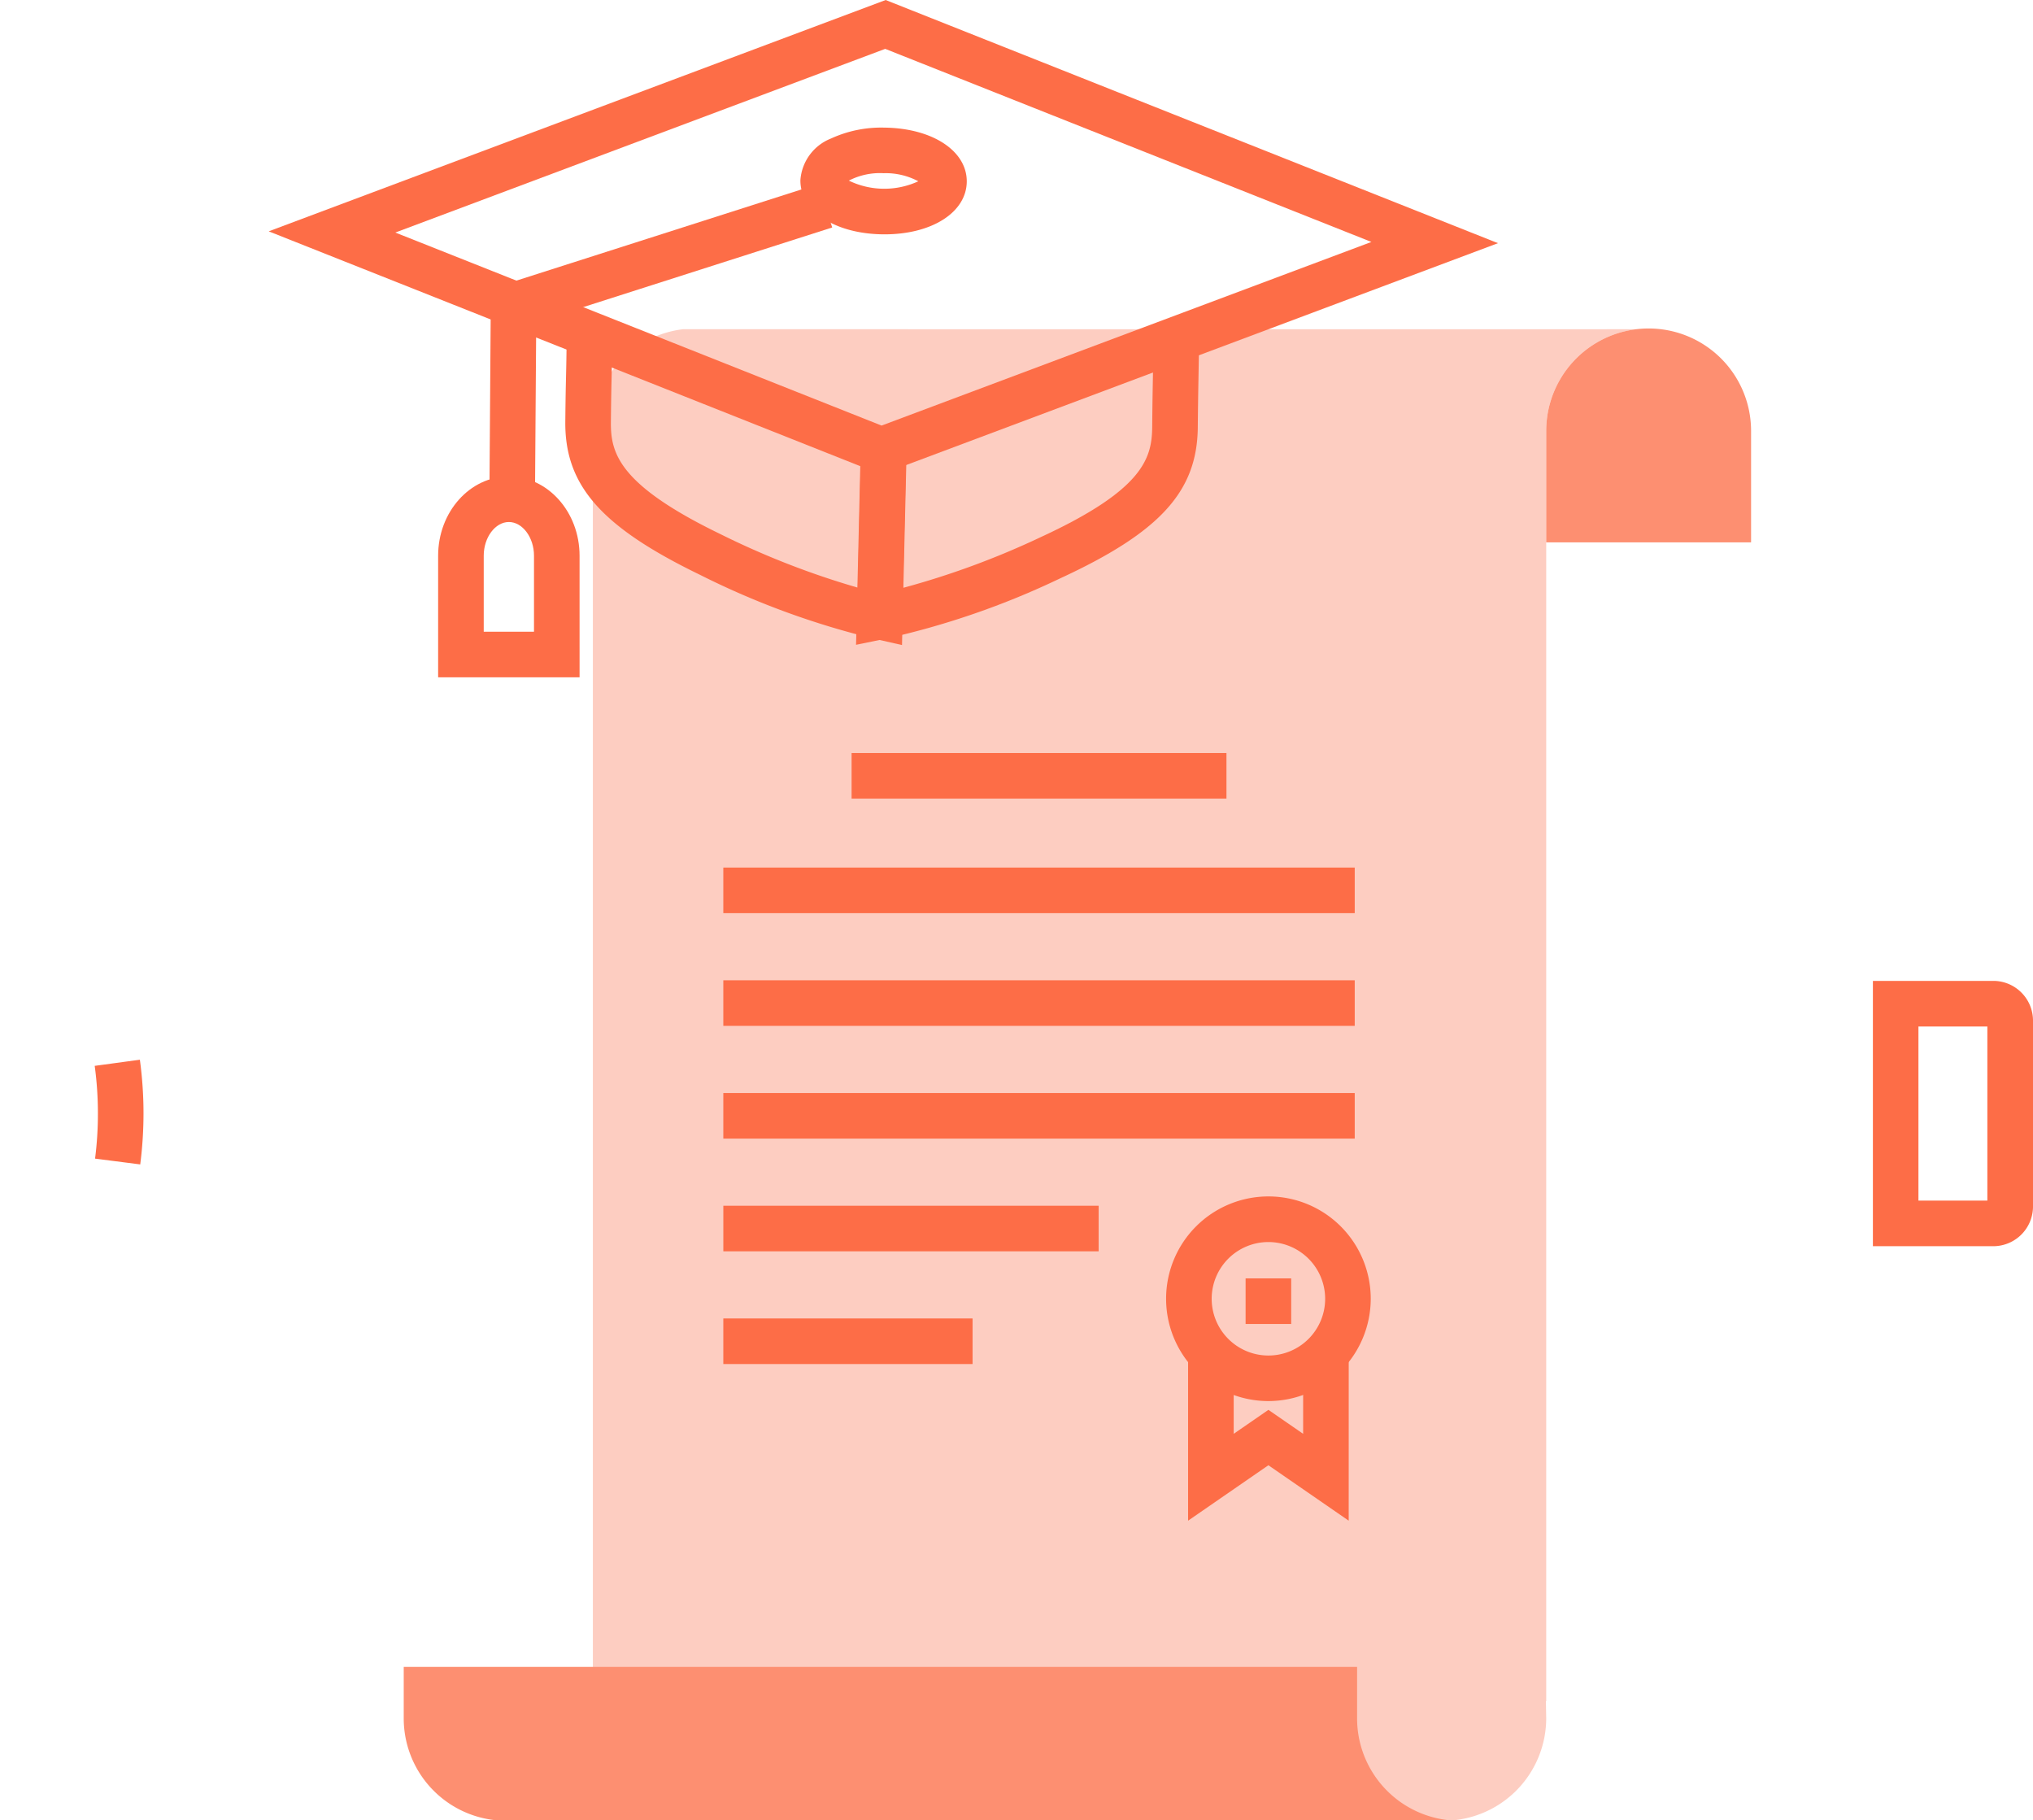 <svg xmlns="http://www.w3.org/2000/svg" xmlns:xlink="http://www.w3.org/1999/xlink" width="186.649" height="167.095" viewBox="0 0 186.649 167.095">
  <defs>
    <clipPath id="clip-path">
      <rect id="Rectangle_751" data-name="Rectangle 751" width="186.649" height="167.095" fill="none"/>
    </clipPath>
  </defs>
  <g id="Group_956" data-name="Group 956" clip-path="url(#clip-path)">
    <path id="Path_4543" data-name="Path 4543" d="M558.958,311.254H547.819V286.9h11.139a3.651,3.651,0,0,1,3.56,3.728v16.9a3.651,3.651,0,0,1-3.56,3.729M552,307.069h6.328V291.086H552Z" transform="translate(-375.869 -196.848)" fill="#fd6d47"/>
    <path id="Path_4544" data-name="Path 4544" d="M31.89,319.577l-4.151-.533A32.577,32.577,0,0,0,28,314.9a32.6,32.6,0,0,0-.294-4.372l4.147-.564a36.726,36.726,0,0,1,.333,4.936,36.784,36.784,0,0,1-.3,4.673" transform="translate(-19.011 -212.675)" fill="#fd6d47"/>
    <path id="Path_4545" data-name="Path 4545" d="M155.163,122.828v-17.2a9.393,9.393,0,0,1,8.308-9.335c2.561,0,83.351.019,87.532,0a9.4,9.4,0,0,0-8.313,9.335V222.259h-.029l.029,1.571a9.423,9.423,0,0,1-8.336,9.336c-2.562,0-83.356-.017-87.537,0a9.4,9.4,0,0,0,8.313-9.336v-2.143h.034V113.441" transform="translate(-100.733 -66.072)" fill="#fdcdc1"/>
    <path id="Path_4546" data-name="Path 4546" d="M452.263,115.715v-10.23a9.4,9.4,0,0,1,18.809,0v10.23Z" transform="translate(-310.306 -65.924)" fill="#fd8f71"/>
    <path id="Path_4547" data-name="Path 4547" d="M205.617,487.552v4.725a9.4,9.4,0,0,0,8.313,9.336c-4.177-.017-84.974,0-87.532,0a9.4,9.4,0,0,1-8.309-9.336v-4.725Z" transform="translate(-81.023 -334.519)" fill="#fd8f71"/>
    <path id="Path_4548" data-name="Path 4548" d="M250.393,124.724l.441-18.646,4.184.1L254.7,119.5a75.548,75.548,0,0,0,12.672-4.671c9.353-4.318,10.166-7.207,10.209-10.028.021-2.245.043-3.451.065-4.658s.043-2.395.065-4.634l4.185.04c-.021,2.256-.043,3.463-.065,4.67s-.043,2.4-.065,4.634c-.089,5.833-3.514,9.564-12.64,13.776a74.387,74.387,0,0,1-16.161,5.569Z" transform="translate(-171.799 -65.528)" fill="#fd6d47"/>
    <path id="Path_4549" data-name="Path 4549" d="M196.262,125.9l-2.493-.563a74.449,74.449,0,0,1-16.051-5.882c-9.043-4.386-12.4-8.182-12.369-14,.022-2.263.044-3.225.066-4.156s.043-1.869.064-4.112l4.185.04c-.022,2.271-.044,3.235-.065,4.168-.021.917-.043,1.865-.065,4.09-.013,2.809.744,5.713,10.012,10.209a75.363,75.363,0,0,0,12.655,4.936l.316-13.4,4.184.1Z" transform="translate(-113.449 -66.681)" fill="#fd6d47"/>
    <path id="Path_4550" data-name="Path 4550" d="M134.824,43.556,78.6,21.237,135.243,0,191.46,22.324Zm-44.6-22.208,44.642,17.722,44.972-16.859L135.2,4.485Z" transform="translate(-53.93 0.001)" fill="#fd6d47"/>
    <path id="Path_4551" data-name="Path 4551" d="M147.347,82.028,143.162,82l.131-18.554,30.063-9.616,1.275,3.986-27.175,8.692Z" transform="translate(-98.226 -36.933)" fill="#fd6d47"/>
    <path id="Path_4552" data-name="Path 4552" d="M241.828,47.121H241.7c-4.425-.045-7.616-2.137-7.591-4.974h0a4.445,4.445,0,0,1,2.81-3.823,11.035,11.035,0,0,1,4.875-1c4.423.043,7.614,2.132,7.588,4.967-.03,2.813-3.2,4.831-7.549,4.831m-3.275-4.931a7.463,7.463,0,0,0,6.376.06,6.347,6.347,0,0,0-3.181-.742,6.225,6.225,0,0,0-3.2.682" transform="translate(-160.624 -25.608)" fill="#fd6d47"/>
    <path id="Path_4553" data-name="Path 4553" d="M141.14,157.794H128.154V146.629c0-4.012,2.913-7.277,6.492-7.277s6.493,3.264,6.493,7.277Zm-8.8-4.185h4.615v-6.981c0-1.676-1.057-3.092-2.308-3.092s-2.307,1.416-2.307,3.092Z" transform="translate(-87.929 -95.612)" fill="#fd6d47"/>
    <path id="Path_4554" data-name="Path 4554" d="M362.259,411.189l-7.373-5.09-7.373,5.09V395.82H351.7v7.394l3.188-2.2,3.188,2.2V395.82h4.185Z" transform="translate(-238.435 -271.58)" fill="#fd6d47"/>
    <path id="Path_4555" data-name="Path 4555" d="M350.466,368.729a9.394,9.394,0,1,1,9.394-9.4,9.408,9.408,0,0,1-9.394,9.4m0-14.6a5.209,5.209,0,1,0,5.209,5.207,5.216,5.216,0,0,0-5.209-5.207" transform="translate(-234.013 -240.101)" fill="#fd6d47"/>
    <rect id="Rectangle_744" data-name="Rectangle 744" width="4.185" height="4.185" transform="translate(114.358 117.365)" fill="#fd6d47"/>
    <rect id="Rectangle_745" data-name="Rectangle 745" width="34.417" height="4.185" transform="translate(78.184 69.133)" fill="#fd6d47"/>
    <rect id="Rectangle_746" data-name="Rectangle 746" width="57.969" height="4.185" transform="translate(66.408 79.648)" fill="#fd6d47"/>
    <rect id="Rectangle_747" data-name="Rectangle 747" width="57.969" height="4.185" transform="translate(66.408 89.997)" fill="#fd6d47"/>
    <rect id="Rectangle_748" data-name="Rectangle 748" width="57.969" height="4.185" transform="translate(66.408 100.347)" fill="#fd6d47"/>
    <rect id="Rectangle_749" data-name="Rectangle 749" width="34.458" height="4.185" transform="translate(66.409 110.695)" fill="#fd6d47"/>
    <rect id="Rectangle_750" data-name="Rectangle 750" width="22.884" height="4.185" transform="translate(66.408 121.043)" fill="#fd6d47"/>
  </g>
</svg>
